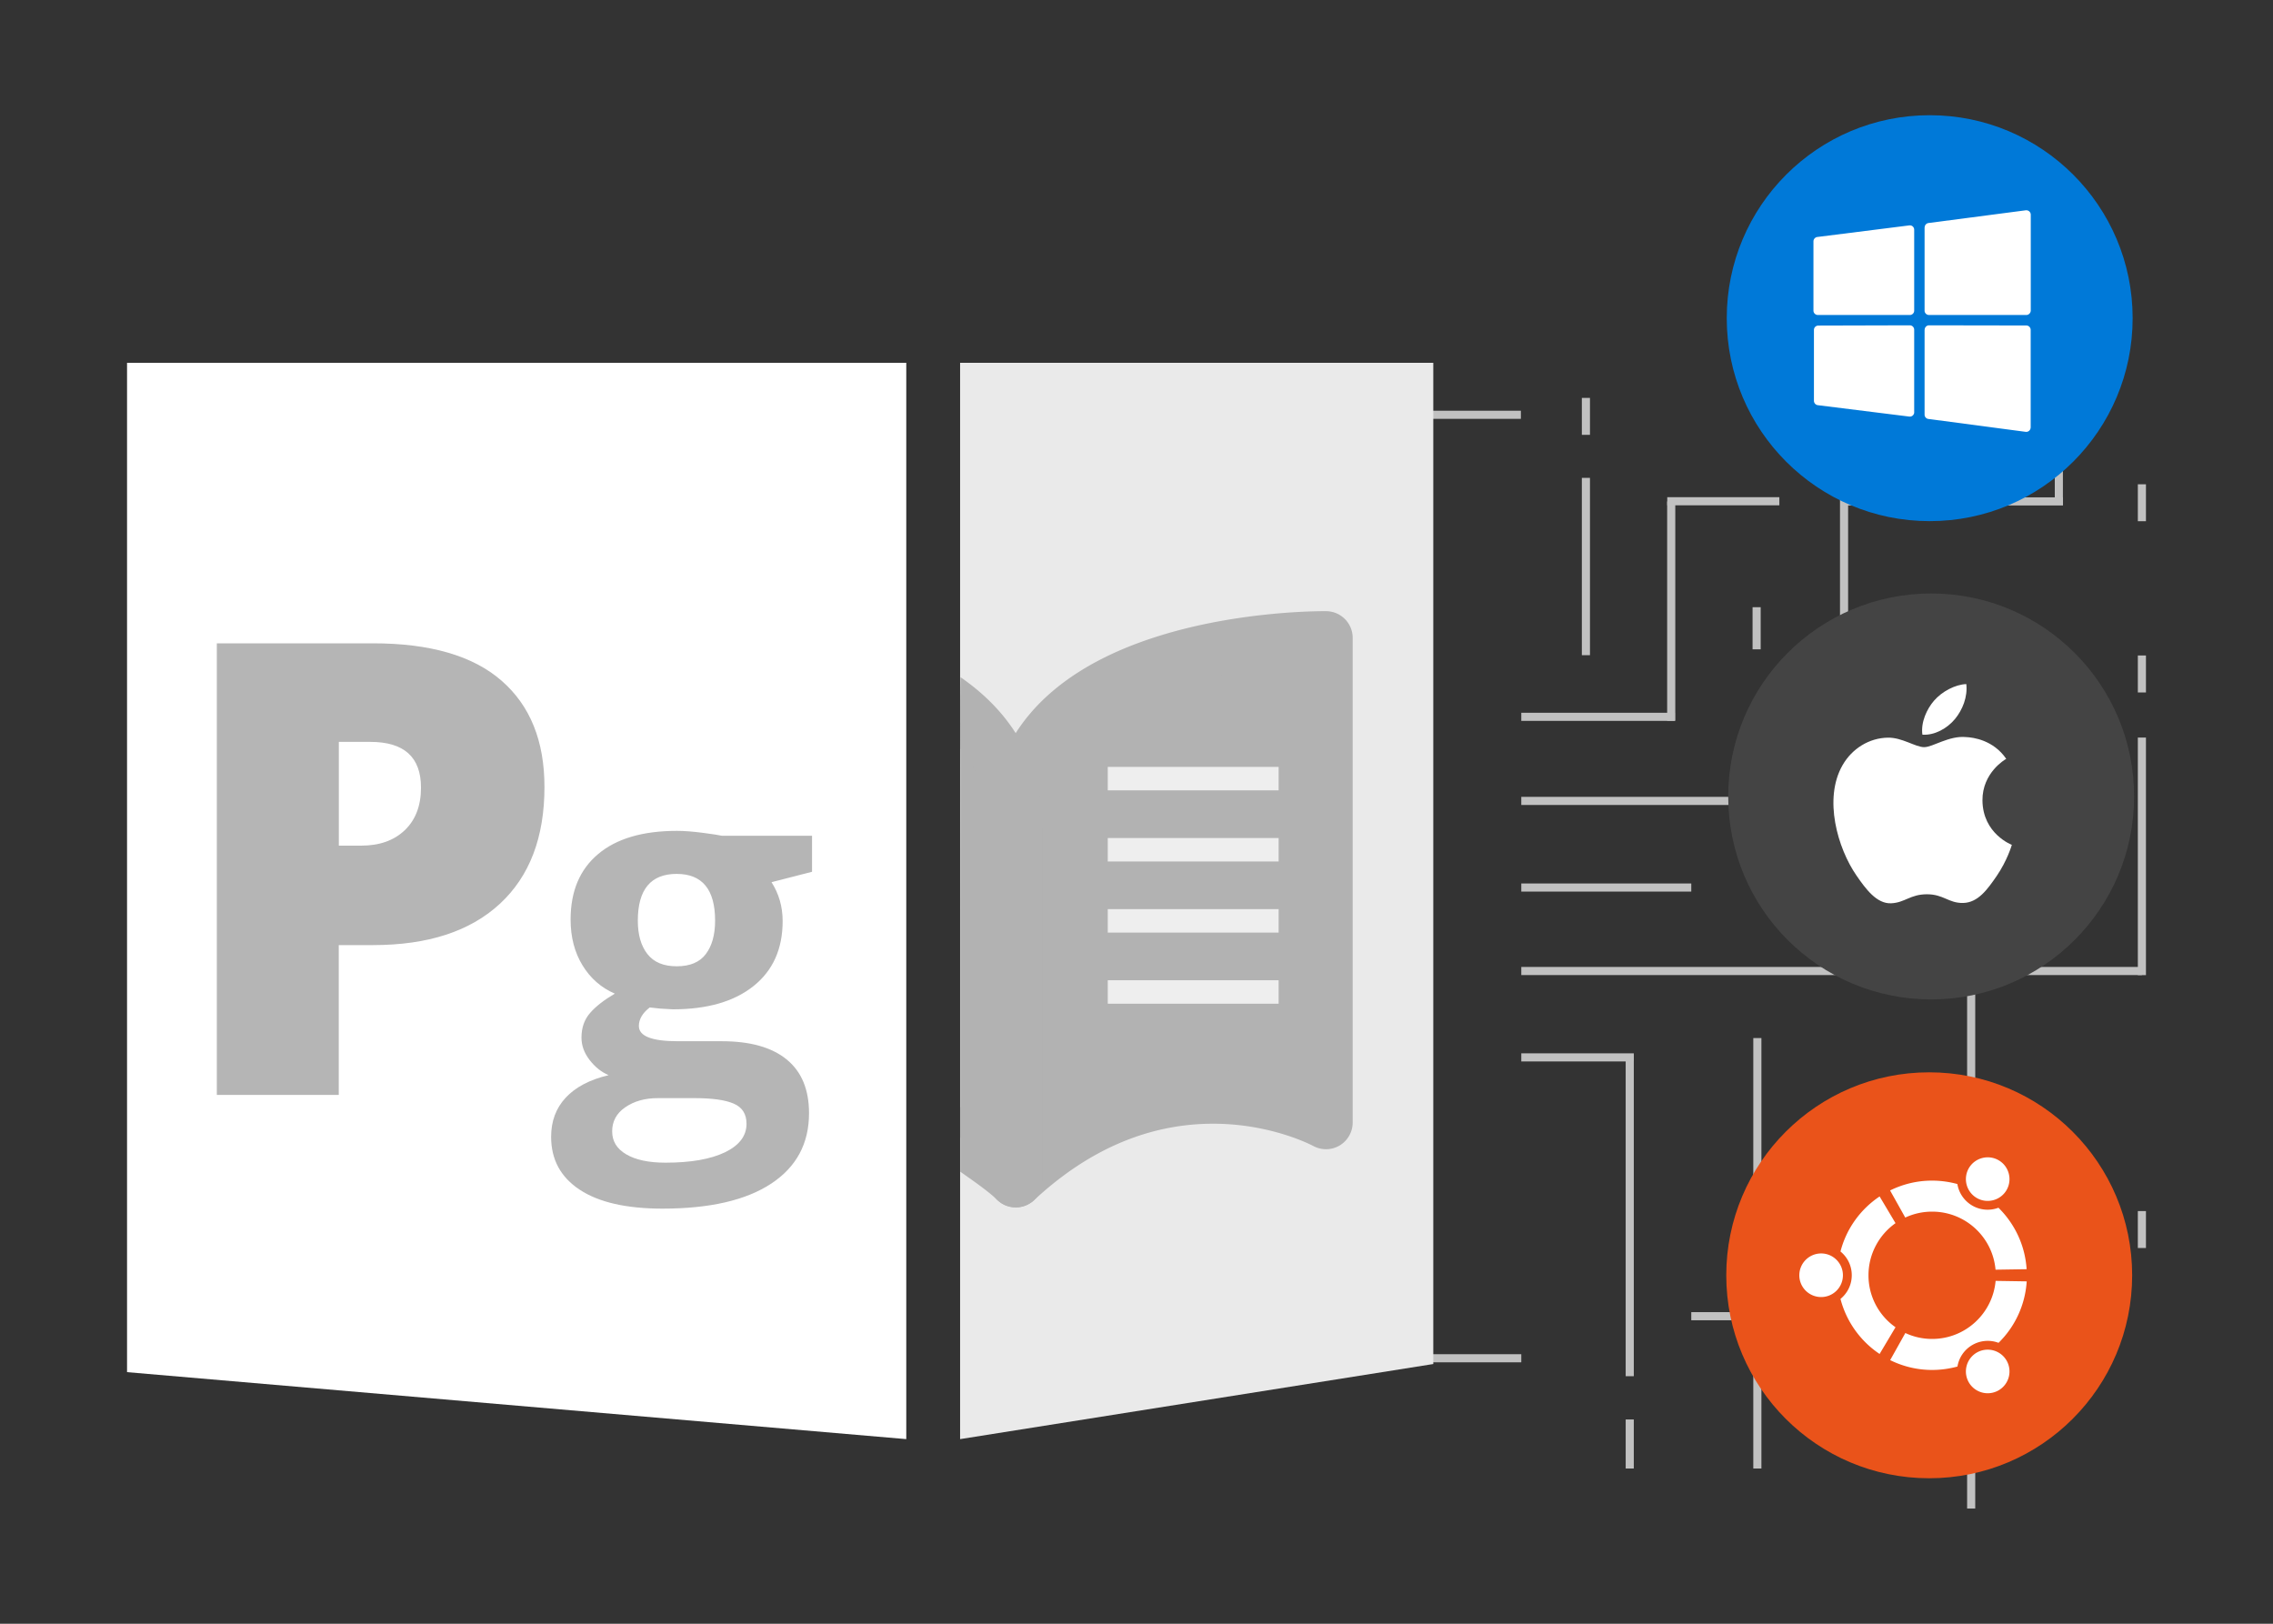 <svg version="1.1" id="Layer_1" xmlns="http://www.w3.org/2000/svg" x="0" y="0" viewBox="0 0 280 200" style="enable-background:new 0 0 280 200" xml:space="preserve"><rect x="0" y="0" width="280" height="200" fill="#333333" stroke="none"/><style>.st0{fill:#c1c1c1}.st1{fill:#fff}.st6{fill:#b2b2b2}.st7{fill:#eee}.st8{fill:#b5b5b5}</style><g id="Base"><g id="Lines"><path class="st0" d="M176.27 51.09h11.08M176.27 50.59h11.08v1h-11.08zM176.36 167.3h11.04M176.36 166.8h11.04v1h-11.04zM195.36 49.01v4.54M194.86 49.01h1v4.55h-1zM195.36 58.86v21.83M194.86 58.86h1V80.7h-1zM200.76 129.87v39.64M200.26 129.87h1v39.64h-1zM187.4 130.24h13.86"/><path class="st0" d="M187.4 129.74h13.86v1H187.4zM200.76 174.84v6.04M200.26 174.84h1v6.04h-1zM263.85 59.65v4.54M263.35 59.65h1v4.55h-1zM263.85 80.74v4.55M263.35 80.74h1v4.55h-1zM263.85 90.85v29.26M263.35 90.85h1v29.26h-1zM208.34 109.32H187.4M187.4 108.82h20.94v1H187.4zM206.32 88.29H187.4M187.4 87.79h18.92v1H187.4z"/><g><path class="st0" d="M205.87 61.76v27.03M205.37 61.76h1v27.02h-1z"/></g><g><path class="st0" d="M229.27 162.12h-20.93M208.34 161.62h20.94v1h-20.94z"/></g><g><path class="st0" d="M242.82 120.69v65.12M242.32 120.69h1v65.12h-1z"/></g><g><path class="st0" d="M227.16 61.27v16.35M226.66 61.27h1v16.35h-1z"/></g><g><path class="st0" d="M253.62 57.58v4.55M253.12 57.58h1v4.55h-1z"/></g><g><path class="st0" d="M263.85 149.17v4.55M263.35 149.17h1v4.55h-1z"/></g><g><path class="st0" d="M205.38 61.74h13.81M205.38 61.24h13.81v1h-13.81z"/></g><g><path class="st0" d="M227.16 61.76h26.97M227.16 61.26h26.97v1h-26.97z"/></g><g><path class="st0" d="M216.39 74.79v5.19M215.89 74.79h1v5.19h-1z"/></g><g><path class="st0" d="M187.4 98.65h26.97M187.4 98.15h26.97v1H187.4z"/></g><g><path class="st0" d="M187.4 119.6h76.45M187.4 119.1h76.45v1H187.4z"/></g><g><path class="st0" d="M216.48 127.86v53.02M215.98 127.86h1v53.02h-1z"/></g></g><g id="Left_Right_Boxes"><path class="st1" d="m111.64 177.26-95.99-8.25V44.69h95.99z"/><path style="fill:#eaeaea" d="m176.56 168.01-58.29 9.25V44.69h58.29z"/></g><g id="Platform_Icons"><circle cx="237.65" cy="157.08" r="25" style="fill:#ea531a"/><path class="st1" d="M224.34 154.39a2.69 2.69 0 0 0-2.69 2.69c0 1.48 1.2 2.68 2.69 2.68 1.48 0 2.68-1.2 2.68-2.68 0-1.48-1.2-2.69-2.68-2.69zm19.17 12.21a2.69 2.69 0 0 0-.98 3.67 2.69 2.69 0 0 0 3.67.98 2.69 2.69 0 0 0 .98-3.67 2.692 2.692 0 0 0-3.67-.98zm-13.34-9.52c0-2.65 1.32-5 3.33-6.42l-1.96-3.29c-2.35 1.57-4.1 3.97-4.82 6.78.85.69 1.39 1.74 1.39 2.92s-.54 2.23-1.39 2.92c.73 2.81 2.47 5.21 4.82 6.78l1.96-3.29a7.792 7.792 0 0 1-3.33-6.4zm7.84-7.84c4.1 0 7.46 3.14 7.81 7.15l3.83-.06c-.19-2.96-1.48-5.61-3.47-7.57a3.777 3.777 0 0 1-5.06-2.92c-.99-.27-2.04-.42-3.12-.42-1.86 0-3.61.44-5.17 1.21l1.87 3.34c1.01-.47 2.13-.73 3.31-.73zm0 15.68c-1.18 0-2.3-.26-3.3-.73l-1.87 3.34c1.56.77 3.31 1.21 5.17 1.21 1.08 0 2.12-.15 3.12-.42a3.777 3.777 0 0 1 5.06-2.92 11.62 11.62 0 0 0 3.47-7.57l-3.83-.06c-.36 4.01-3.72 7.15-7.82 7.15zm5.5-17.36c1.28.74 2.93.3 3.67-.98.74-1.28.3-2.93-.98-3.67-1.28-.74-2.93-.3-3.67.98a2.69 2.69 0 0 0 .98 3.67z" id="Ubuntu_Icon"/><circle cx="237.89" cy="98.1" r="25" style="fill:#444"/><path class="st1" d="M244.21 98.6c.04 4.09 3.58 5.45 3.62 5.46-.03.1-.57 1.94-1.87 3.84-1.13 1.64-2.29 3.28-4.13 3.32-1.81.03-2.39-1.07-4.46-1.07s-2.71 1.04-4.42 1.11c-1.78.07-3.13-1.78-4.26-3.42-2.32-3.35-4.09-9.47-1.71-13.6 1.18-2.05 3.29-3.35 5.59-3.38 1.74-.03 3.39 1.17 4.46 1.17 1.07 0 3.07-1.45 5.17-1.24.88.04 3.35.36 4.94 2.68-.14.07-2.96 1.71-2.93 5.13m-3.39-10.03c.94-1.14 1.58-2.73 1.4-4.31-1.36.05-3 .91-3.98 2.05-.87 1.01-1.64 2.63-1.43 4.18 1.51.11 3.06-.78 4.01-1.92" id="Apple_Icon"/><g><circle cx="237.71" cy="39.19" r="25" style="fill:#0079d8"/><path class="st1" d="M250.15 40.64v12.01c0 .03-.01.05-.01.07-.04.3-.31.51-.61.47l-11.93-1.58a.54.54 0 0 1-.52-.54V40.62h.01c0-.3.24-.55.54-.55l11.93.02h.05c.3 0 .54.25.54.55zm-14.35-.02v10.22c-.04.3-.31.51-.61.47l-11.24-1.4a.551.551 0 0 1-.5-.54v-8.73c0-.3.24-.54.55-.54l11.21-.03h.05c.29 0 .54.24.54.55zm0-12.32v9.96c0 .3-.24.54-.54.54h-11.32c-.3 0-.55-.24-.55-.54v-8.53c0-.27.21-.51.48-.54l11.27-1.42c.04-.01.08-.01.12-.01.29-.01.54.23.54.54zm13.8 10.5h-11.97c-.3 0-.55-.24-.55-.54V28.01h.01c0-.27.2-.5.47-.54l11.93-1.56c.04-.01.08-.01.12-.01.3 0 .55.24.55.55v11.81c-.01.29-.25.54-.56.54z" id="Windows_Icon"/></g></g></g><g id="Aspose.Page"><g id="Page"><path class="st6" d="m149.62 80.64-14.45 5.91-8.84 5.91h-4.22l-3.82-3.48c.03 7.79 0 15.81 0 23.59v27.48l1.56 2.79h8.57l6.33-5.7 14.89-4.07 12.7 4.07V78.38l-12.72 2.26z"/><path class="st6" d="M125.12 148.72a3.272 3.272 0 0 1-3.28-3.28v-43.38c0-11.05 6.99-19.18 20.21-23.5 9.52-3.12 19.25-3.28 21.11-3.28h.23c1.8.03 3.24 1.49 3.24 3.29v59.7c0 1.16-.62 2.24-1.62 2.83-1 .59-2.24.6-3.26.04-.04-.02-5.1-2.73-12.3-2.73-7.93 0-15.36 3.17-22.08 9.43-.63.57-1.44.88-2.25.88zm34.92-66.76c-8.56.52-31.64 3.47-31.64 20.1v36.52c6.51-4.48 13.56-6.74 21.03-6.74 4.27 0 7.92.77 10.61 1.6V81.96z"/><path class="st6" d="M118.32 83.41c-.06 2.94-.05 5.88-.01 8.82 2.17 2.58 3.53 5.8 3.53 9.82v36.52c-1.05-.72-2.47-1.6-3.55-2.21v7.96c1.45 1.03 3.22 2.22 4.61 3.51.62.58 1.42.88 2.24.88a3.272 3.272 0 0 0 3.28-3.28v-43.38c-.02-7.75-3.48-14.07-10.1-18.64z"/><path class="st7" d="M136.46 94.46h21.05v2.89h-21.05zM136.46 103.22h21.05v2.89h-21.05zM136.46 111.98h21.05v2.89h-21.05zM136.46 120.74h21.05v2.89h-21.05z"/></g><path class="st8" d="M67.07 96.93c0 6.21-1.83 11.01-5.5 14.4-3.67 3.39-8.87 5.08-15.62 5.08h-4.22v18.45H26.71V79.24h19.25c7.02 0 12.3 1.53 15.82 4.6 3.53 3.07 5.29 7.43 5.29 13.09zm-25.33 7.23h2.74c2.26 0 4.05-.63 5.38-1.9s2-3.02 2-5.25c0-3.75-2.08-5.63-6.24-5.63h-3.88v12.78zM100.03 102.96v4.42l-4.99 1.28c.91 1.43 1.37 3.02 1.37 4.79 0 3.42-1.19 6.09-3.58 8-2.39 1.91-5.7 2.87-9.94 2.87l-1.57-.09-1.28-.14c-.89.68-1.34 1.45-1.34 2.28 0 1.26 1.6 1.88 4.79 1.88h5.42c3.5 0 6.17.75 8 2.25 1.84 1.5 2.75 3.71 2.75 6.62 0 3.73-1.55 6.62-4.66 8.67-3.11 2.05-7.57 3.08-13.39 3.08-4.45 0-7.85-.78-10.2-2.33-2.35-1.55-3.52-3.72-3.52-6.52 0-1.92.6-3.53 1.8-4.82 1.2-1.29 2.96-2.22 5.28-2.77-.89-.38-1.67-1-2.34-1.87-.67-.87-1-1.78-1-2.75 0-1.22.35-2.23 1.06-3.04.7-.81 1.72-1.6 3.05-2.38-1.67-.72-3-1.88-3.98-3.48s-1.47-3.48-1.47-5.65c0-3.48 1.13-6.17 3.4-8.07 2.26-1.9 5.5-2.85 9.7-2.85.89 0 1.95.08 3.18.24 1.23.16 2.01.28 2.35.36h11.11zm-24.62 36.4c0 1.2.57 2.14 1.73 2.82 1.15.68 2.76 1.03 4.84 1.03 3.12 0 5.56-.43 7.33-1.28 1.77-.86 2.65-2.03 2.65-3.51 0-1.2-.52-2.03-1.57-2.48-1.05-.46-2.66-.68-4.85-.68h-4.51c-1.6 0-2.93.38-4.01 1.13-1.08.74-1.61 1.73-1.61 2.97zm3.16-25.96c0 1.73.39 3.1 1.18 4.11.79 1.01 1.99 1.51 3.61 1.51 1.64 0 2.83-.5 3.59-1.51.76-1.01 1.14-2.38 1.14-4.11 0-3.84-1.58-5.76-4.74-5.76-3.18 0-4.78 1.92-4.78 5.76z"/></g></svg>